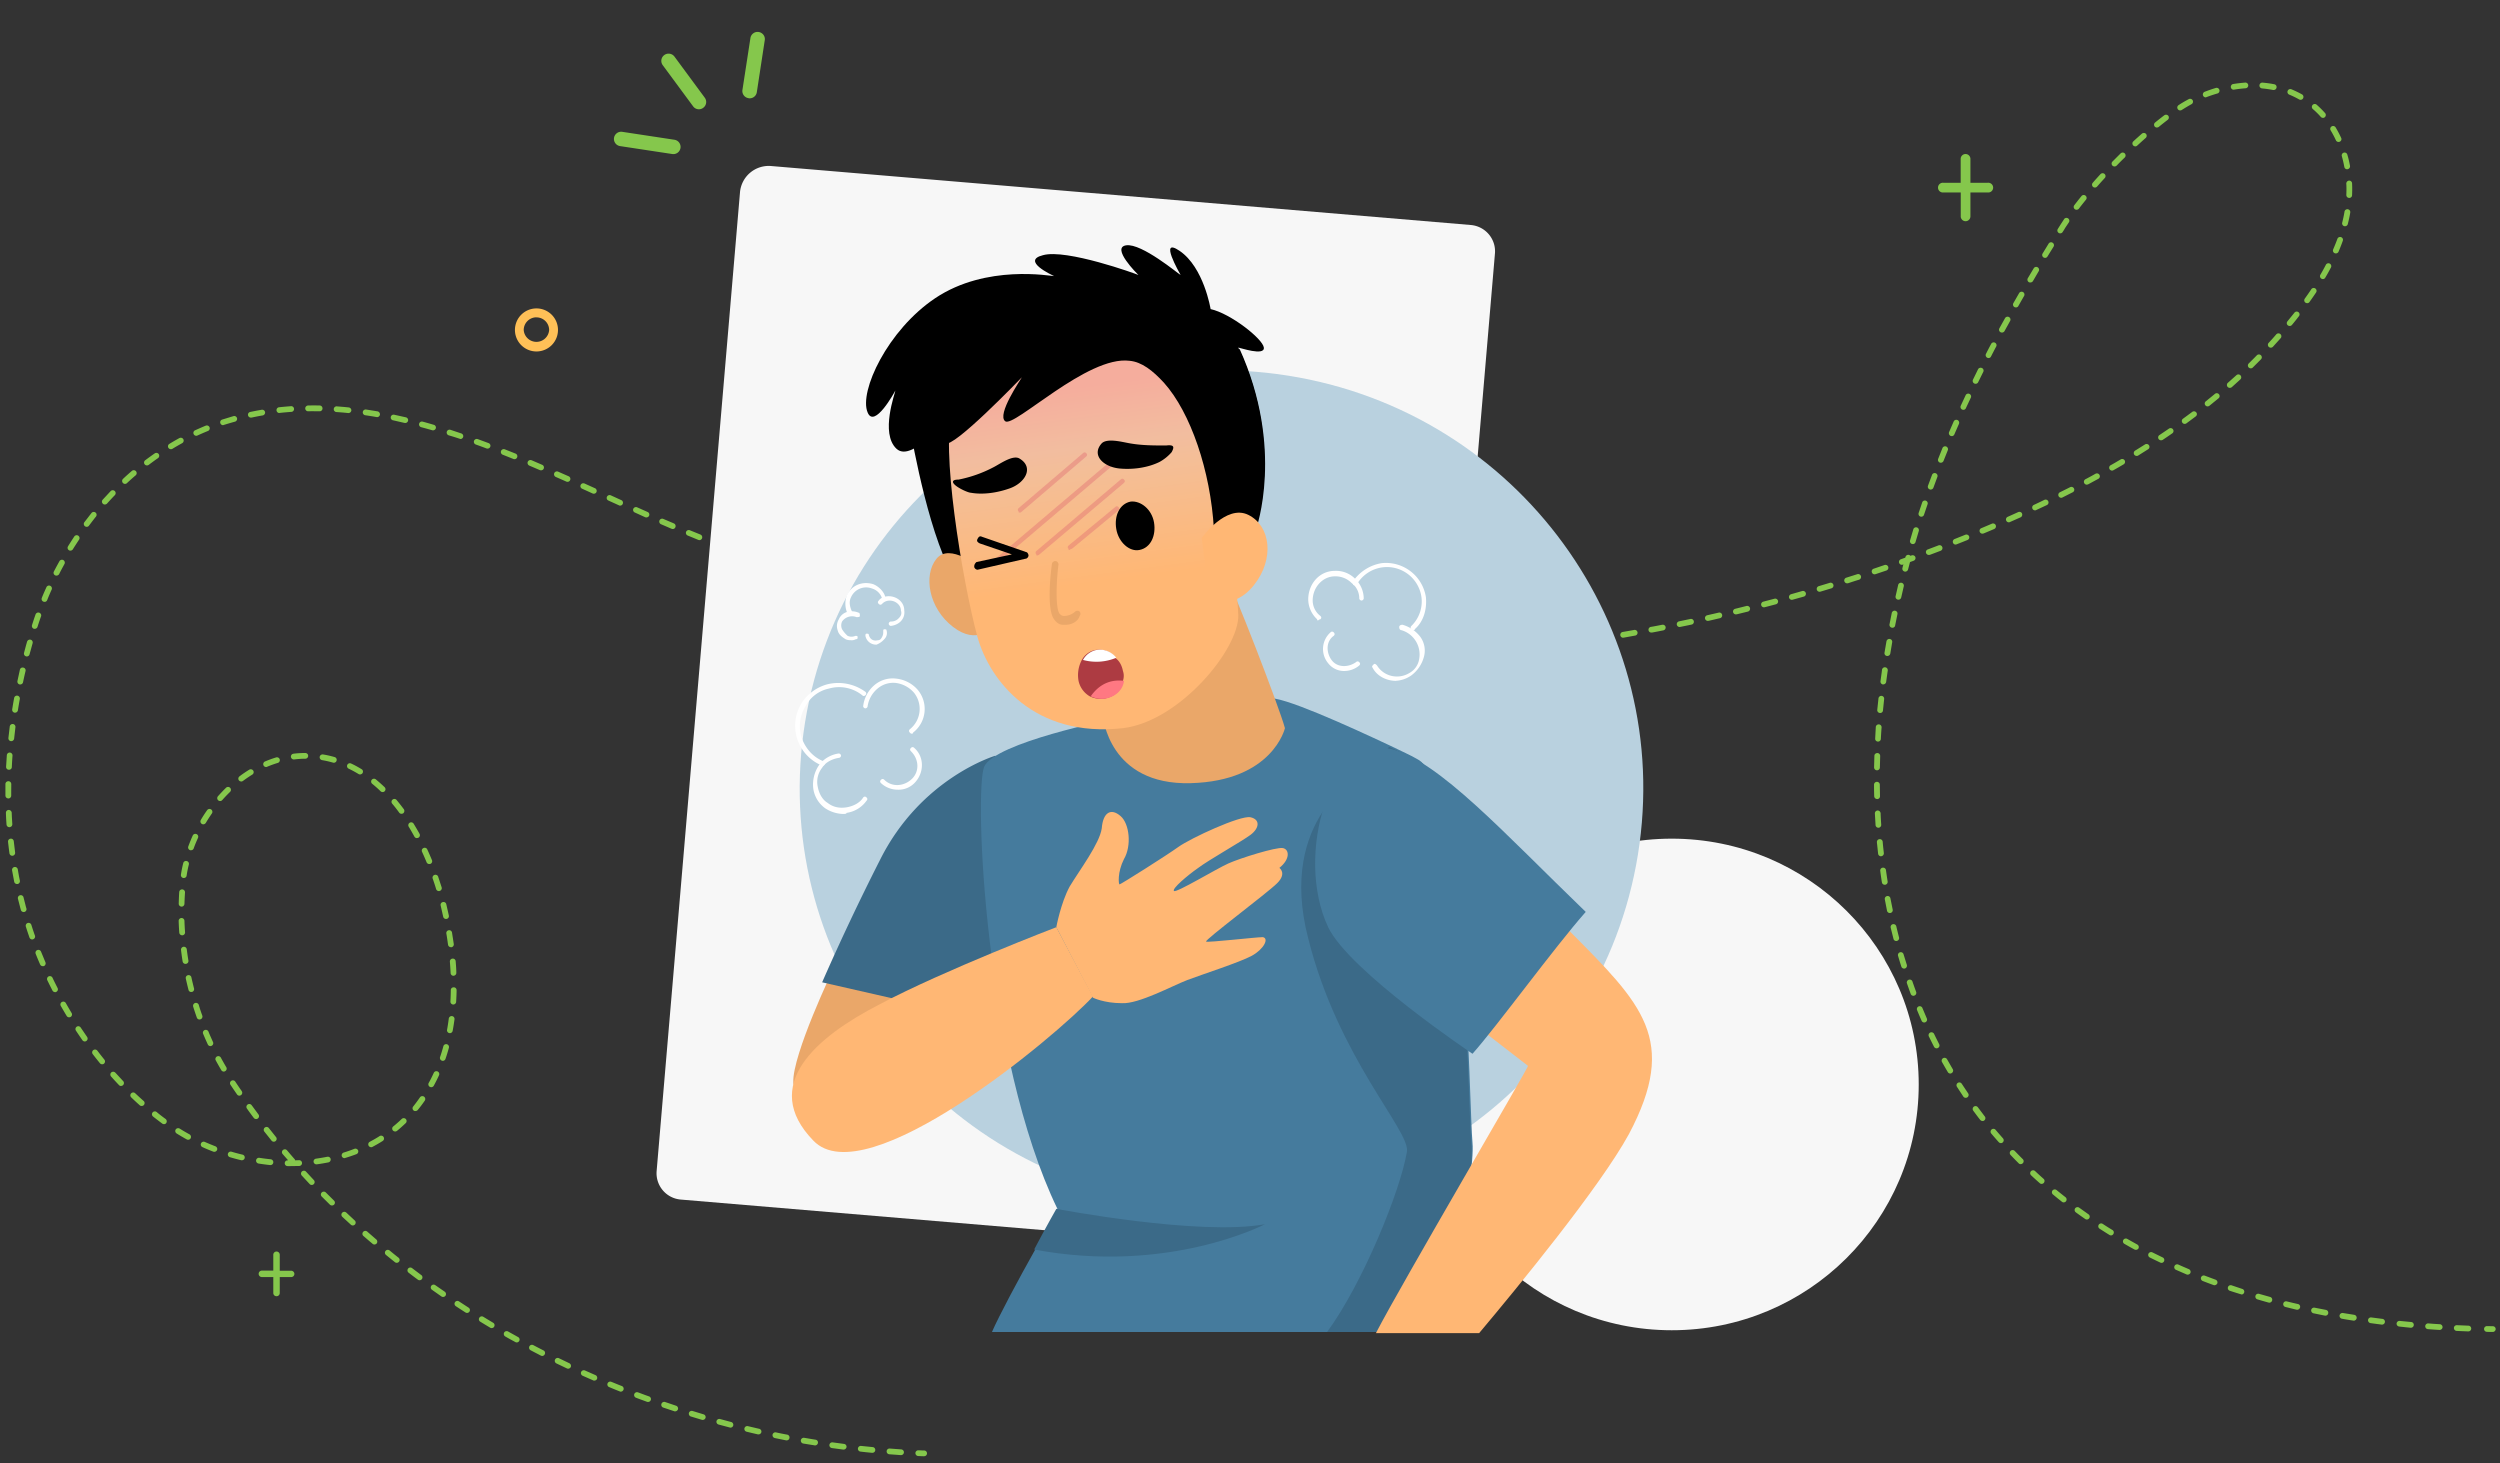 <svg width="41" height="24" fill="none" xmlns="http://www.w3.org/2000/svg"><rect width="100%" height="100%" fill="#333333" stroke="none"/><g clip-path="url(#clip0_319_10807)"><path d="M15.155 23.883h-.002l-.095-.004a.048.048 0 01-.045-.05.047.047 0 01.049-.044c.031 0 .063.003.095.003a.047.047 0 01-.002.094zm-.378-.019h-.003l-.19-.014a.047.047 0 01-.043-.05.047.047 0 01.05-.044l.188.014a.047.047 0 01.045.05.048.048 0 01-.047.044zm-.472-.038H14.3a6.052 6.052 0 01-.189-.02.047.047 0 01-.041-.052.048.048 0 01.052-.041l.188.019a.047.047 0 01-.005.094zm-.47-.053h-.006l-.187-.025a.047.047 0 11.014-.093l.186.025a.047.047 0 01.041.053.049.049 0 01-.048.04zm-.467-.067c-.003 0-.005 0-.008-.002l-.186-.03a.048.048 0 01-.04-.055.049.049 0 01.056-.039c.061.01.124.022.186.031a.046.046 0 01.038.054.048.048 0 01-.046.04zm-.466-.084h-.01l-.185-.038a.048.048 0 01-.037-.056.048.048 0 01.056-.037c.061.014.124.026.184.037.026.005.043.03.037.056a.045.045 0 01-.045.038zm-.462-.098h-.01a12.339 12.339 0 01-.186-.044.047.047 0 01-.035-.056.047.047 0 01.057-.035l.184.043a.047.047 0 01.036.057.048.048 0 01-.046.035zm-.46-.11l-.012-.003-.184-.049a.047.047 0 01-.033-.057.048.048 0 01.058-.033l.182.049c.025.006.04.032.034.057a.046.046 0 01-.045.035zm-.456-.127l-.013-.002-.182-.055a.048.048 0 01-.03-.06.048.048 0 01.059-.03l.18.055c.025.007.04.033.033.058a.05.05 0 01-.046.034zm-.451-.14a.05.05 0 01-.016-.003l-.18-.06a.047.047 0 01-.029-.061.048.048 0 01.06-.03l.18.061a.048.048 0 01.03.06.049.049 0 01-.045.032zm-.447-.155a.048.048 0 01-.017-.003c-.058-.022-.119-.043-.178-.066a.047.047 0 11.033-.088c.06.022.119.045.178.065a.047.047 0 01-.016.092zm-.442-.168a.045.045 0 01-.018-.004 6.512 6.512 0 01-.176-.072.046.046 0 01-.026-.06.047.047 0 01.062-.026c.058.023.116.048.175.07a.048.048 0 01-.017.091zm-.437-.182c-.006 0-.012 0-.019-.004l-.173-.076a.047.047 0 01-.024-.062.048.048 0 01.063-.024l.172.076c.024.01.035.04.025.063a.049.049 0 01-.044.027zm-.43-.195a.052.052 0 01-.02-.005l-.172-.082a.047.047 0 01-.022-.063.047.047 0 01.064-.022l.17.082c.024.012.034.04.023.064a.052.052 0 01-.044.026zm-.425-.21a.044.044 0 01-.022-.005c-.056-.03-.113-.058-.168-.088a.048.048 0 01-.02-.064.048.048 0 01.064-.02 9 9 0 00.168.087c.023.012.032.04.02.063a.048.048 0 01-.042.028zm-.418-.221a.049.049 0 01-.022-.006c-.055-.03-.111-.06-.166-.092a.048.048 0 01-.018-.064.048.048 0 01.064-.018l.165.092a.046.046 0 01.018.064.047.047 0 01-.04.024zm32.007-.181h-.002a12.933 12.933 0 01-.19-.008.048.048 0 01-.045-.049.047.047 0 01.05-.045l.188.008a.047.047 0 01.046.049.047.047 0 01-.047.045zm-.472-.024h-.002a10.71 10.71 0 01-.189-.013.047.047 0 01-.044-.05.047.047 0 01.051-.044c.063.005.126.01.188.013a.048.048 0 01.045.05.049.049 0 01-.049.044zm-31.945-.03a.046.046 0 01-.025-.007 8.916 8.916 0 01-.162-.098.046.046 0 01-.016-.065.047.047 0 01.066-.015l.16.097c.024.013.03.042.017.065a.044.044 0 01-.04.022zm31.474-.006h-.004a13.664 13.664 0 01-.189-.02.048.048 0 01-.041-.051.048.048 0 01.052-.041l.187.018a.046.046 0 01.043.051.047.047 0 01-.047.043zm-.468-.051h-.006a11.23 11.23 0 01-.188-.025.048.048 0 01-.04-.053.048.048 0 01.053-.04l.186.024a.047.047 0 01-.006.093zm-.468-.065l-.008-.001a5.846 5.846 0 01-.187-.031.048.048 0 01-.038-.055.049.049 0 01.054-.039l.186.03a.048.048 0 01.04.054.049.049 0 01-.047.042zm-.465-.082l-.01-.001-.186-.038a.048.048 0 01-.037-.056.048.048 0 01.056-.036l.185.036c.026.005.043.03.038.056a.046.046 0 01-.047.039zM7.66 21.532a.05.05 0 01-.025-.007 9.535 9.535 0 01-.16-.104.047.047 0 01-.013-.065.047.047 0 01.066-.013l.158.103a.047.047 0 01-.026.086zm30.014-.052l-.01-.001c-.062-.014-.123-.03-.184-.045a.047.047 0 01-.034-.057.047.047 0 01.058-.034c.06.015.122.03.182.043a.046.046 0 01.035.057.05.05 0 01-.047.037zm-.457-.116l-.013-.002a8.026 8.026 0 01-.181-.052.047.047 0 01-.033-.059.047.047 0 01.059-.032l.181.051c.026.007.04.033.033.058a.048.048 0 01-.046.036zm-29.95-.094a.044.044 0 01-.027-.008l-.155-.109a.047.047 0 01-.012-.066.047.047 0 01.066-.01l.155.107a.048.048 0 01.012.066.048.048 0 01-.04.02zm29.497-.04a6.312 6.312 0 01-.194-.061.047.047 0 11.03-.089l.178.06a.047.047 0 01-.014.09zm-.446-.152a.045.045 0 01-.016-.003 7.443 7.443 0 01-.178-.067.047.047 0 01-.026-.061.047.047 0 01.061-.026l.177.066a.048.048 0 01.028.06.054.054 0 01-.046.031zm-29.437-.082a.047.047 0 01-.029-.01 6.442 6.442 0 01-.151-.114.047.047 0 01-.009-.066.047.047 0 01.067-.008l.15.113a.047.047 0 01.01.066.048.048 0 01-.038.019zm28.997-.091a.04.04 0 01-.018-.004l-.174-.076a.046.046 0 01-.024-.062.047.047 0 01.063-.024c.056.026.114.05.172.075.024.01.035.038.026.062a.05.05 0 01-.045.028zm-.43-.194a.056.056 0 01-.02-.005 8.982 8.982 0 01-.171-.083.047.047 0 01-.021-.064.048.048 0 01.063-.02l.169.083c.024.011.033.04.022.063a.045.045 0 01-.042.026zM6.507 20.71a.048.048 0 01-.03-.01l-.147-.119a.047.047 0 11.06-.073c.048.04.097.08.146.118a.047.047 0 01.008.066.05.05 0 01-.037.018zm28.522-.213a.051.051 0 01-.023-.005 6.362 6.362 0 01-.166-.093.046.046 0 01-.017-.064.047.047 0 01.064-.017l.164.092a.048.048 0 01.02.064.048.048 0 01-.042.023zM6.14 20.41a.047.047 0 01-.03-.012 8.707 8.707 0 01-.144-.123.048.048 0 11.062-.072l.143.124c.02.017.022.047.006.066a.05.05 0 01-.037.017zm28.48-.15a.039.039 0 01-.025-.007c-.054-.033-.108-.068-.161-.102a.047.047 0 01-.015-.065.047.047 0 01.066-.014c.052.034.105.068.159.1.022.014.03.043.015.065a.044.044 0 01-.04.024zm-28.834-.162a.048.048 0 01-.032-.013l-.14-.129a.047.047 0 01-.002-.067.048.048 0 01.068-.002l.138.129c.019.017.02.047.003.066a.052.052 0 01-.035.016zM34.225 20a.05.05 0 01-.027-.008 6.453 6.453 0 01-.155-.11.048.048 0 01-.01-.066.048.048 0 01.066-.01l.153.109a.047.047 0 01-.027.085zm-28.781-.23a.05.05 0 01-.033-.013l-.135-.134a.047.047 0 01.001-.067.048.048 0 01.067.001l.134.133a.046.046 0 010 .067.053.053 0 01-.034.013zm28.402-.05a.049.049 0 01-.03-.011c-.05-.039-.1-.08-.148-.12a.047.047 0 01-.006-.066.048.048 0 01.066-.006c.048.04.098.079.147.118.02.016.023.046.007.066a.046.046 0 01-.036.018zm-28.734-.287a.044.044 0 01-.034-.015l-.129-.139a.047.047 0 11.07-.064l.128.138a.047.047 0 01-.002.067.045.045 0 01-.033.013zm28.37-.017a.044.044 0 01-.03-.012 6.048 6.048 0 01-.142-.129.047.047 0 01-.002-.067.048.048 0 01.068-.002c.045.043.092.085.139.127.02.017.02.047.003.067a.05.05 0 01-.036.016zm-28.715-.292h-.05a.046.046 0 01-.047-.049c0-.025.022-.046.047-.046h.008l-.09-.103a.046.046 0 01.006-.066.047.047 0 01.066.005c.04.047.081.096.123.143.006.006.01.014.01.021.021 0 .042 0 .063-.002a.047.047 0 01.05.046.047.047 0 01-.046.049l-.14.002zm-.333-.017H4.43a3.26 3.26 0 01-.19-.025.048.048 0 01-.04-.054.048.048 0 01.054-.04c.062.01.124.018.185.024a.048.048 0 01.043.052.046.046 0 01-.047.043zm.755-.012a.046.046 0 01-.046-.04.046.046 0 01.04-.053c.062-.009.124-.019.184-.031a.047.047 0 01.056.037.048.048 0 01-.037.055 3.155 3.155 0 01-.19.032H5.19zm27.95-.003a.044.044 0 01-.034-.015 6.14 6.14 0 01-.132-.136.047.047 0 01.069-.065c.044.045.087.09.132.134a.048.048 0 010 .067.055.055 0 01-.035.015zm-29.172-.064h-.011a4.545 4.545 0 01-.186-.05.048.048 0 01-.032-.058.048.048 0 01.059-.032c.06.018.12.034.18.048a.047.047 0 01.036.056.046.046 0 01-.046.036zm1.683-.034a.049.049 0 01-.045-.033.049.049 0 01.031-.059 2.1 2.1 0 00.175-.061.048.048 0 01.062.026.048.048 0 01-.027.061 2.79 2.79 0 01-.196.066zm-2.135-.104a.054.054 0 01-.017-.003 2.899 2.899 0 01-.177-.074.046.046 0 01-.024-.062c.01-.023.04-.034.063-.023.057.025.115.049.172.071.025.01.037.037.028.061a.05.05 0 01-.045.03zm2.572-.076a.047.047 0 01-.042-.025.047.047 0 01.02-.064c.055-.03.11-.06.16-.093a.047.047 0 11.051.08 2.47 2.47 0 01-.166.096.035.035 0 01-.023.006zm26.728-.067a.049.049 0 01-.036-.016 6.288 6.288 0 01-.125-.144.047.047 0 01.072-.06c.04.048.082.095.123.142a.047.047 0 01-.005.067c-.007.008-.018.011-.03.011zM4.49 18.724a.046.046 0 01-.037-.018l-.118-.148a.047.047 0 01.008-.066.047.047 0 01.066.008l.118.148c.016.02.013.05-.008.066a.043.043 0 01-.03.01zm-1.405-.032a.05.05 0 01-.023-.006 3.644 3.644 0 01-.165-.097.048.048 0 01-.016-.065.049.049 0 01.066-.015c.052.033.106.064.16.094a.048.048 0 01.02.064.046.046 0 01-.042.025zm3.395-.136a.049.049 0 01-.037-.017.046.046 0 01.007-.066 2.27 2.27 0 00.138-.122.047.047 0 11.066.068 2.619 2.619 0 01-.144.128.06.06 0 01-.03.01zm-3.792-.12a.047.047 0 01-.028-.01 5.758 5.758 0 01-.15-.115.047.047 0 11.059-.074c.047.04.097.078.147.114a.05.05 0 01.01.067.042.042 0 01-.038.018zm29.825-.052a.05.05 0 01-.037-.017c-.04-.05-.077-.101-.115-.152a.048.048 0 01.01-.066.048.048 0 01.066.01l.113.15c.017.02.013.05-.008.066a.043.043 0 01-.029.01zM4.2 18.352a.048.048 0 01-.038-.018 5.827 5.827 0 01-.112-.153.048.048 0 01.01-.066.048.048 0 01.067.01l.112.152c.015.02.011.05-.01.066a.062.062 0 01-.029.01zm2.613-.13a.046.046 0 01-.036-.076c.038-.048.075-.098.11-.149a.048.048 0 01.067-.012.048.048 0 01.012.066 2.031 2.031 0 01-.115.153.052.052 0 01-.038.017zm-4.49-.084a.044.044 0 01-.032-.012 4.457 4.457 0 01-.139-.129.046.046 0 010-.067.047.047 0 01.066 0c.046.043.091.085.138.126.02.017.02.047.003.067a.052.052 0 01-.036.015zm29.914-.134a.046.046 0 01-.039-.021l-.104-.159a.047.047 0 01.014-.065.047.047 0 01.065.015l.104.156a.047.047 0 01-.04.074zm-28.312-.035a.046.046 0 01-.038-.021 9.374 9.374 0 01-.107-.157.047.047 0 01.014-.066.047.047 0 01.065.014c.034.052.07.104.105.155a.047.047 0 01-.012.066.05.05 0 01-.027.009zm3.148-.139a.047.047 0 01-.042-.07c.03-.053.057-.109.083-.165a.047.047 0 01.086.039 2.623 2.623 0 01-.085.17.047.047 0 01-.042.026zm-5.089-.02a.044.044 0 01-.034-.016 5.942 5.942 0 01-.129-.14.048.048 0 01.004-.066.049.049 0 01.067.004l.127.137a.047.047 0 01-.001.067.045.045 0 01-.034.013zm30-.204a.047.047 0 01-.04-.024c-.032-.053-.064-.11-.095-.164a.047.047 0 01.018-.064.048.048 0 01.065.018l.093.162a.046.046 0 01-.017.064.037.037 0 01-.023.008zM3.67 17.574a.047.047 0 01-.041-.024 4.676 4.676 0 01-.094-.166.048.048 0 01.084-.044c.03.055.061.11.092.162a.046.046 0 01-.017.064.04.04 0 01-.024.008zm-1.994-.12a.045.045 0 01-.037-.017 5.852 5.852 0 01-.118-.149.047.047 0 01.009-.066.048.048 0 01.066.008c.038.05.077.1.116.148.016.02.013.05-.007.066a.04.04 0 01-.03.01zm5.586-.056a.043.043 0 01-.015-.003.047.047 0 01-.03-.059 2.75 2.75 0 00.054-.177.047.047 0 01.091.024 2.757 2.757 0 01-.056.183.047.047 0 01-.044.032zm24.498-.205a.049.049 0 01-.042-.026 9.924 9.924 0 01-.085-.17.048.048 0 01.022-.063.049.049 0 01.064.022c.027.057.055.112.083.168a.046.046 0 01-.02.063.04.04 0 01-.021.006zm-28.31-.037a.047.047 0 01-.042-.027 5.65 5.65 0 01-.077-.175.046.046 0 01.026-.061.047.047 0 01.062.026c.023.057.049.114.074.17a.046.046 0 01-.023.062.034.034 0 01-.02.005zm-2.06-.076a.047.047 0 01-.038-.02 9.42 9.42 0 01-.107-.158.047.047 0 01.013-.064.047.047 0 01.065.013l.105.154a.047.047 0 01-.011.066.045.045 0 01-.027.009zm5.988-.137H7.37a.047.047 0 01-.038-.056c.011-.06.02-.121.028-.183a.048.048 0 01.053-.04.047.047 0 01.041.052 3.92 3.92 0 01-.03.188.047.047 0 01-.046.04zm24.18-.174a.047.047 0 01-.044-.029 6.556 6.556 0 01-.074-.174.047.047 0 01.026-.061.048.048 0 01.061.025l.073.173a.047.047 0 01-.042.066zM3.273 16.72a.047.047 0 01-.045-.031 5.75 5.75 0 01-.06-.18.049.049 0 01.032-.06.049.049 0 01.06.031c.017.06.037.119.058.177a.048.048 0 01-.03.06l-.015.003zm-2.14-.036a.048.048 0 01-.04-.023 9.067 9.067 0 01-.096-.164.046.046 0 01.018-.064.047.047 0 01.065.018c.03.054.062.108.094.162a.047.047 0 01-.016.065.077.077 0 01-.024.006zm6.301-.21h-.003a.047.047 0 01-.044-.05 3.73 3.73 0 00.006-.186c0-.027.022-.047.049-.046.026 0 .047.021.046.048 0 .064-.004.128-.007.19a.047.047 0 01-.047.044zm23.946-.143a.047.047 0 01-.044-.03 8.93 8.93 0 01-.064-.18.048.048 0 01.09-.03c.02.058.041.118.063.176a.047.047 0 01-.028.06.043.043 0 01-.017.004zm-30.476-.06a.049.049 0 01-.043-.025 7.096 7.096 0 01-.085-.17.048.048 0 01.021-.063.048.048 0 01.064.022c.026.056.055.112.083.168a.046.046 0 01-.02.063.035.035 0 01-.02.006zm2.232-.002a.046.046 0 01-.045-.036 6.431 6.431 0 01-.044-.185.046.046 0 01.036-.055.046.046 0 01.056.036c.013.06.028.121.043.181a.047.047 0 01-.034.058h-.012zm4.301-.266a.047.047 0 01-.047-.045 6.494 6.494 0 00-.012-.187.047.047 0 01.044-.05.047.047 0 01.051.043c.005.063.01.127.011.19a.047.047 0 01-.045.048l-.002.001zm23.79-.118a.048.048 0 01-.045-.033c-.02-.06-.037-.12-.055-.18a.047.047 0 01.09-.026l.055.178a.049.049 0 01-.032.06l-.013.001zm-30.525-.04a.047.047 0 01-.044-.028 4.517 4.517 0 01-.073-.175.047.047 0 01.027-.061.047.047 0 01.061.026l.072.174c.01.023 0 .051-.024.062a.07.07 0 01-.02.003zm2.34-.037a.048.048 0 01-.047-.04 4.126 4.126 0 01-.026-.188.048.048 0 01.041-.053.048.048 0 01.053.042c.008.06.016.123.027.184a.047.047 0 01-.039.054h-.01zm4.353-.274a.048.048 0 01-.047-.04c-.009-.061-.017-.123-.028-.185a.046.046 0 01.04-.053.046.046 0 01.053.038l.029.188a.047.047 0 01-.041.053h-.006zm23.703-.101a.047.047 0 01-.045-.036l-.046-.184a.047.047 0 01.035-.056.047.047 0 01.057.034 7.8 7.8 0 00.045.182.047.047 0 01-.034.058.033.033 0 01-.012.002zm-30.57-.026a.047.047 0 01-.044-.03 5.77 5.77 0 01-.06-.18.048.048 0 01.03-.06.048.048 0 01.06.03c.018.058.038.119.059.177a.047.047 0 01-.03.06.04.04 0 01-.015.003zm2.46-.068a.048.048 0 01-.048-.044 4.264 4.264 0 01-.01-.19.047.047 0 01.095-.004c.002.062.005.125.01.188a.047.047 0 01-.044.05h-.003zm4.327-.268a.047.047 0 01-.047-.038l-.041-.182a.046.046 0 01.035-.057.046.046 0 01.057.035l.042.185a.046.046 0 01-.036.056h-.01zm23.678-.097a.048.048 0 01-.046-.038l-.036-.186a.047.047 0 01.038-.055.047.047 0 01.054.038l.037.184a.047.047 0 01-.037.056h-.01zM.387 14.957a.047.047 0 01-.045-.034 1.849 1.849 0 01-.018-.068l-.03-.116a.047.047 0 01.036-.057.046.046 0 01.056.035l.029.114a.733.733 0 00.018.067.046.046 0 01-.033.058l-.013.002zm2.591-.088a.048.048 0 01-.047-.048c.002-.063.004-.127.008-.19a.047.047 0 01.095.005 6.015 6.015 0 00-.009.187.048.048 0 01-.047.046zm4.22-.255a.048.048 0 01-.046-.034 3.952 3.952 0 00-.058-.178.048.048 0 01.09-.03l.059.18a.047.047 0 01-.031.059.027.027 0 01-.015.003zm23.712-.104a.047.047 0 01-.047-.04 4.997 4.997 0 01-.027-.188.046.046 0 01.04-.052.047.047 0 01.054.04c.008.063.018.125.027.186a.047.047 0 01-.04.054h-.007zM.28 14.498a.047.047 0 01-.047-.037l-.035-.187a.048.048 0 01.039-.055.048.048 0 01.055.039c.01.061.021.124.034.184a.048.048 0 01-.037.056h-.01zm2.735-.099h-.008a.048.048 0 01-.04-.054c.01-.063.022-.127.038-.189a.046.046 0 01.056-.035.046.046 0 01.036.057 1.91 1.91 0 00-.036.18.045.045 0 01-.046.041zm4.025-.229a.047.047 0 01-.044-.029 4.656 4.656 0 00-.074-.17.046.046 0 01.023-.063.046.046 0 01.063.024c.026.056.052.116.076.174a.047.047 0 01-.026.062.064.064 0 01-.018.002zm23.808-.127a.048.048 0 01-.047-.042l-.02-.189a.047.047 0 01.043-.05.047.047 0 01.052.042c.005.062.012.124.019.186a.048.048 0 01-.042.052l-.005.001zM.203 14.035a.048.048 0 01-.048-.041 6.005 6.005 0 01-.023-.188.047.047 0 01.094-.01l.022.185a.047.047 0 01-.04.053H.202zm2.93-.09a.047.047 0 01-.045-.063c.022-.06.046-.12.073-.18a.048.048 0 01.062-.023c.024.01.035.039.024.062-.025.057-.05.114-.07.172a.046.046 0 01-.044.031zm3.704-.2a.046.046 0 01-.041-.025 5.08 5.08 0 00-.093-.162.047.047 0 11.081-.049c.032.053.065.109.096.165a.047.047 0 01-.019.065.058.058 0 01-.024.005zm23.97-.17a.047.047 0 01-.048-.045l-.011-.188a.047.047 0 01.044-.05.05.05 0 01.05.045c.002.062.006.125.01.188a.047.047 0 01-.045.05c.001 0 0 0 0 0zM.154 13.566a.047.047 0 01-.047-.044 4.028 4.028 0 01-.01-.19.046.046 0 01.045-.049.05.05 0 01.05.045c.002.063.006.126.01.187a.047.047 0 01-.044.05l-.004.001zm3.18-.047a.043.043 0 01-.024-.007.047.047 0 01-.017-.064c.032-.055.067-.11.104-.161a.048.048 0 01.066-.012.048.048 0 01.012.066c-.035.05-.069.103-.1.155a.051.051 0 01-.042.023zm3.25-.173a.045.045 0 01-.038-.02 2.582 2.582 0 00-.114-.146.046.046 0 01.006-.066.046.046 0 01.067.007c.04.048.08.099.118.15a.05.05 0 01-.01.067.053.053 0 01-.029.008zm-2.974-.209a.05.05 0 01-.031-.011.048.048 0 01-.005-.067c.043-.048.087-.095.133-.14a.047.047 0 11.066.068 2.474 2.474 0 00-.128.134.043.043 0 01-.035.016zm27.175-.033a.048.048 0 01-.048-.046 6.243 6.243 0 01-.003-.189c0-.026.021-.047.048-.047.025 0 .047.02.047.047l.003.188a.046.046 0 01-.046.048h-.001zm-30.649-.01a.047.047 0 01-.047-.046v-.19c0-.026.023-.047.05-.046.026 0 .046.022.046.048l-.001.128v.06a.047.047 0 01-.048.047zm6.14-.104a.05.05 0 01-.034-.013 1.878 1.878 0 00-.138-.123.047.047 0 01-.007-.066.048.048 0 01.067-.006c.048.04.097.083.144.128a.047.047 0 010 .067.047.047 0 01-.032.013zm-2.32-.174a.048.048 0 01-.038-.018.047.047 0 01.01-.066c.051-.039.105-.076.16-.109a.048.048 0 01.065.015.047.047 0 01-.015.065 2.297 2.297 0 00-.153.104.05.05 0 01-.03.01zm1.948-.115a.046.046 0 01-.024-.007 1.914 1.914 0 00-.162-.088.047.047 0 01-.022-.063.047.047 0 01.063-.021c.058.027.115.058.17.092.024.013.03.042.017.065a.054.054 0 01-.042.022zm24.879-.068c-.001 0-.001 0 0 0a.048.048 0 01-.048-.048l.005-.19c0-.026.023-.046.05-.045.026 0 .046.023.045.049l-.005.188a.047.047 0 01-.047.046zM.148 12.624H.145a.046.046 0 01-.045-.049l.012-.19a.047.047 0 01.05-.043.047.047 0 01.043.051 6.353 6.353 0 00-.011.187c0 .024-.02.044-.046.044zm4.217-.045a.047.047 0 01-.044-.028.048.048 0 01.025-.063c.06-.025.121-.048.182-.066a.047.047 0 01.059.03.047.047 0 01-.032.06 1.725 1.725 0 00-.172.062.032.032 0 01-.018.005zm1.11-.07c-.006 0-.01 0-.014-.002a1.642 1.642 0 00-.18-.041.048.048 0 01-.038-.055.049.049 0 01.055-.038c.063.01.127.025.19.043.025.007.04.033.032.058a.046.046 0 01-.046.035zm-.656-.054a.049.049 0 01-.048-.041.048.048 0 01.041-.053c.064-.008.13-.012.194-.012.027 0 .048.02.048.047a.047.047 0 01-.048.047c-.06 0-.122.005-.183.012H4.82zm25.98-.293h-.002a.046.046 0 01-.044-.05l.01-.188a.047.047 0 01.051-.044.047.047 0 01.044.05 6.21 6.21 0 00-.012.188.046.046 0 01-.046.044zM.186 12.155H.18a.047.047 0 01-.042-.052l.022-.189a.047.047 0 01.053-.04.047.047 0 01.04.053l-.021.185a.048.048 0 01-.047.043zm30.649-.462h-.005a.047.047 0 01-.043-.051l.02-.189a.048.048 0 01.052-.041.047.047 0 01.041.052l-.019.186a.045.045 0 01-.046.043zM.247 11.688H.24a.048.048 0 01-.04-.055c.01-.062.02-.124.032-.186a.047.047 0 01.093.017 6.26 6.26 0 00-.031.184.048.048 0 01-.047.04zm.085-.463h-.01a.048.048 0 01-.036-.056l.04-.185a.046.046 0 01.058-.035.046.046 0 01.035.056c-.015.06-.028.123-.041.183a.046.046 0 01-.046.037zm30.554 0h-.006a.048.048 0 01-.04-.054l.02-.146.005-.041a.047.047 0 01.054-.04.047.047 0 01.04.054l-.006.041-.02.145a.048.048 0 01-.047.04zm-8.978-.365a.047.047 0 01-.048-.047c0-.026.021-.047.048-.047h.19a.047.047 0 11-.001.093l-.19.001zm-.285 0c-.063-.002-.126-.002-.19-.002a.046.046 0 01-.046-.049c0-.026.021-.046.048-.046l.189.002c.026 0 .047.022.047.047a.046.046 0 01-.047.047zm.758-.004a.048.048 0 01-.047-.047.047.047 0 01.046-.048l.189-.003c.026 0 .047.02.048.046a.046.046 0 01-.046.048l-.19.004zm-1.23-.005h-.001l-.19-.006a.047.047 0 01-.045-.049.047.047 0 01.05-.045l.188.006c.026 0 .046.022.046.048a.049.049 0 01-.048.046zm1.703-.008a.047.047 0 01-.002-.094l.189-.008c.026 0 .048.02.049.046a.047.047 0 01-.046.049l-.189.007h-.001zm-2.176-.007h-.002l-.19-.009a.046.046 0 01-.044-.049.046.046 0 01.05-.044l.188.008a.047.047 0 01.046.05.048.048 0 01-.048.044zm2.649-.013a.048.048 0 01-.048-.045.05.05 0 01.045-.05c.062-.002.126-.006.188-.01a.047.047 0 01.05.044.047.047 0 01-.044.05 5.887 5.887 0 01-.19.01h-.001zm-3.122-.012h-.002a78.31 78.31 0 00-.19-.011.048.048 0 01-.044-.05c0-.025.024-.045.05-.044l.188.011a.047.047 0 01.045.05.046.046 0 01-.047.044zm3.594-.017a.048.048 0 01-.047-.044.047.047 0 01.044-.05l.188-.013a.048.048 0 01.051.043.048.048 0 01-.043.051c-.064.005-.126.01-.19.013H23.8zm-4.066-.014h-.004l-.19-.015a.047.047 0 01-.043-.05.047.047 0 01.051-.044l.189.015a.047.047 0 01.043.05.046.046 0 01-.046.044zM.44 10.766c-.004 0-.007 0-.012-.002a.047.047 0 01-.034-.057c.016-.06.032-.122.05-.183a.048.048 0 01.058-.033c.025.006.04.033.033.058l-.05.181a.047.047 0 01-.045.036zm30.513-.008h-.007a.046.046 0 01-.04-.054l.032-.187a.049.049 0 01.055-.038.047.047 0 01.039.054l-.031.185a.049.049 0 01-.048.04zm-6.683 0a.047.047 0 01-.047-.043.047.047 0 01.043-.05l.189-.018a.046.046 0 01.051.043.047.047 0 01-.043.05l-.188.018h-.005zm-5.01-.017h-.004l-.188-.018a.048.048 0 01-.043-.052.048.048 0 01.052-.043c.063.007.125.013.189.018a.047.047 0 01.042.051.049.049 0 01-.047.044zm5.482-.027a.048.048 0 01-.047-.042.047.047 0 01.042-.052l.188-.02a.047.047 0 01.052.042.047.047 0 01-.042.051l-.189.02a.009.009 0 01-.004.001zm-5.952-.021h-.006a13.423 13.423 0 01-.188-.022.047.047 0 01-.042-.052.048.048 0 01.052-.041l.188.02a.047.047 0 01.042.052.045.045 0 01-.046.043zm6.422-.03a.048.048 0 01-.048-.042.048.048 0 01.042-.053l.188-.023a.048.048 0 01.053.04.048.048 0 01-.041.054c-.063.007-.125.016-.189.022l-.005.001zm-6.893-.026h-.005a11.659 11.659 0 01-.188-.025.047.047 0 01-.04-.052.048.048 0 01.052-.041l.188.024a.047.047 0 01.04.053.047.047 0 01-.047.04zm7.363-.035a.046.046 0 01-.047-.04.047.047 0 01.04-.053c.063-.009.126-.017.188-.027a.048.048 0 01.055.04.048.048 0 01-.04.054l-.188.026h-.008zm-7.832-.028l-.006-.001a13.93 13.93 0 01-.188-.028.048.048 0 01-.04-.053.048.048 0 01.054-.04l.187.027a.047.047 0 01.04.054.046.046 0 01-.047.04zm8.3-.04a.047.047 0 01-.007-.093l.187-.03a.047.047 0 01.054.04.047.047 0 01-.04.053l-.187.03h-.007zm-8.767-.031l-.007-.001-.187-.031a.047.047 0 11.016-.093l.187.03a.046.046 0 01.039.054.05.05 0 01-.048.041zm9.233-.044a.048.048 0 01-.008-.094l.188-.033a.047.047 0 11.017.092l-.187.034h-.01zm-9.7-.035l-.008-.001-.187-.034a.047.047 0 11.017-.092c.062.01.124.022.186.034a.046.046 0 01.038.054.045.045 0 01-.046.039zm10.167-.05a.046.046 0 01-.047-.038.047.047 0 01.038-.055c.062-.01.124-.023.186-.035a.048.048 0 01.056.036.048.048 0 01-.037.056c-.062.012-.124.025-.187.036h-.01zm-10.632-.038h-.01l-.185-.038a.047.047 0 01-.037-.055.047.047 0 01.056-.037l.186.037a.047.047 0 01-.01.093zm-15.88-.023l-.015-.001a.048.048 0 01-.031-.06c.019-.06.038-.12.06-.18a.048.048 0 01.09.031 3.86 3.86 0 00-.06.178.049.049 0 01-.045.032zm30.465-.018l-.01-.001a.047.047 0 01-.038-.056l.037-.186a.048.048 0 01.056-.036c.026.005.042.03.037.055l-.037.184a.044.044 0 01-.045.04zm-3.49-.012a.047.047 0 01-.046-.037.047.047 0 01.037-.056l.185-.039a.046.046 0 01.056.036.046.046 0 01-.036.056 12.767 12.767 0 01-.195.04zm-11.558-.041l-.01-.001-.186-.04a.047.047 0 11.02-.093l.185.04c.026.006.042.03.037.056a.046.046 0 01-.046.038zm12.021-.059a.048.048 0 01-.046-.036.047.047 0 01.036-.057l.183-.042a.047.047 0 11.022.091l-.184.043-.011.001zm-12.483-.044h-.01l-.185-.044a.047.047 0 11.022-.091l.183.043a.046.046 0 01.035.056.046.046 0 01-.045.036zm12.943-.063a.047.047 0 01-.046-.036.046.046 0 01.035-.056l.184-.046a.048.048 0 01.058.034.048.048 0 01-.035.058l-.183.045h-.013zm-13.403-.048c-.004 0-.007 0-.011-.002l-.184-.046a.047.047 0 11.024-.091l.183.045c.025.007.04.033.034.058a.046.046 0 01-.046.036zM28.93 9.96a.047.047 0 01-.046-.035.047.047 0 01.035-.058l.182-.048a.047.047 0 01.058.033.047.047 0 01-.033.058l-.183.048-.013.002zm-14.321-.052c-.004 0-.009 0-.012-.002l-.183-.05a.048.048 0 11.026-.091l.181.05c.026.006.04.033.033.057a.046.046 0 01-.045.036zM.73 9.87c-.005 0-.012 0-.018-.003a.047.047 0 01-.026-.062c.023-.058.049-.117.075-.174a.047.047 0 01.062-.024c.024.01.035.039.024.063a3.88 3.88 0 00-.073.171.046.046 0 01-.044.03zm28.657-.033a.047.047 0 01-.046-.034.048.048 0 01.033-.058l.182-.052a.048.048 0 01.059.032.047.047 0 01-.032.059l-.183.051-.013.002zm1.747-.002l-.01-.001a.047.047 0 01-.036-.057l.042-.184a.047.047 0 01.092.022l-.042.183a.047.047 0 01-.046.037zm-16.98-.052l-.014-.002a10.27 10.27 0 01-.182-.053.048.048 0 01-.032-.058.048.048 0 01.059-.032l.18.052c.026.008.04.033.033.059a.045.045 0 01-.045.034zm15.687-.078a.047.047 0 01-.045-.034.047.047 0 01.032-.058l.181-.055a.047.047 0 01.058.031.047.047 0 01-.03.059l-.182.055c-.005.002-.01.002-.014.002zM13.7 9.648l-.014-.002-.18-.056a.048.048 0 01-.032-.059.048.048 0 01.06-.031l.18.056a.047.047 0 01.031.058.044.044 0 01-.044.034zm16.594-.081a.049.049 0 01-.046-.033.048.048 0 01.031-.06l.18-.057a.047.047 0 11.03.09c-.06.018-.121.038-.18.058l-.015.002zM13.25 9.506l-.016-.002-.18-.06a.048.048 0 01-.03-.06.048.048 0 01.06-.03l.179.06a.047.047 0 01.03.06.044.044 0 01-.043.032zM.926 9.44a.046.046 0 01-.042-.068c.029-.056.06-.113.09-.167a.048.048 0 01.064-.02.048.048 0 01.019.065c-.03.055-.06.11-.087.165a.051.051 0 01-.044.025zm29.817-.021a.046.046 0 01-.044-.032.046.046 0 01.029-.06l.179-.061a.048.048 0 01.06.03.048.048 0 01-.029.06l-.179.06-.016.003zm.503-.044c-.004 0-.008 0-.012-.002a.047.047 0 01-.034-.057c.004-.02.01-.04.016-.06l-.01.004a.047.047 0 01-.06-.028.047.047 0 01.028-.06l.072-.026.004-.012a.047.047 0 01.058-.033c.01.003.017.008.023.014l.021-.007a.048.048 0 01.06.028.047.047 0 01-.028.06l-.06.022-.032.123a.05.05 0 01-.046.034zM12.8 9.356l-.016-.003-.179-.062a.046.046 0 01-.028-.06.047.047 0 01.06-.029l.179.062a.048.048 0 01.029.06.05.05 0 01-.046.032zm-.447-.159c-.005 0-.011 0-.016-.003l-.178-.066a.047.047 0 11.033-.088l.177.066c.025.01.037.036.029.06a.048.048 0 01-.045.031zm19.28-.096a.048.048 0 01-.045-.03.046.046 0 01.027-.06l.177-.067a.047.047 0 11.034.089l-.178.067-.016.001zm-19.723-.07a.054.054 0 01-.017-.003l-.176-.068a.047.047 0 11.035-.088l.176.069c.025.01.037.037.027.061a.051.051 0 01-.045.03zm-10.755 0a.046.046 0 01-.024-.007.046.046 0 01-.015-.065c.033-.054.068-.108.102-.16a.047.047 0 01.065-.014.047.047 0 01.014.065 8.902 8.902 0 00-.102.158.045.045 0 01-.04.022zm30.918-.1a.046.046 0 01-.044-.03.047.047 0 01.027-.061l.175-.07a.048.048 0 01.062.025.047.047 0 01-.026.061l-.176.07a.038.038 0 01-.018.004zm-.703-.008l-.013-.002a.047.047 0 01-.032-.058l.053-.181a.047.047 0 01.06-.032.047.047 0 01.03.059l-.053.179a.045.045 0 01-.045.035zm-19.9-.065a.041.041 0 01-.018-.004l-.175-.072a.047.047 0 01-.025-.06.047.047 0 01.061-.026l.175.071c.024.01.035.038.025.062a.045.045 0 01-.042.029zm21.042-.106a.046.046 0 01-.044-.029.046.046 0 01.026-.061l.137-.058.037-.016a.048.048 0 01.062.025.048.048 0 01-.024.062l-.037.016-.138.058-.02.003zm-21.478-.076a.048.048 0 01-.02-.004l-.174-.075a.048.048 0 01-.024-.063.048.048 0 01.062-.024l.174.074c.023.01.035.038.024.063a.045.045 0 01-.042.029zM1.422 8.64a.047.047 0 01-.029-.01.047.047 0 01-.01-.065l.117-.151a.047.047 0 01.067-.008c.02.016.023.046.007.066-.039.048-.076.098-.114.148a.046.046 0 01-.038.02zm31.524-.074a.047.047 0 01-.02-.09l.173-.078c.024-.01.052 0 .062.023.01.024 0 .052-.023.063l-.174.077a.036.036 0 01-.018.005zm-22.344-.08c-.007 0-.013 0-.02-.003l-.171-.078a.046.046 0 01-.024-.062.048.048 0 01.062-.023l.173.077c.023.01.034.038.023.062a.05.05 0 01-.043.027zm20.908-.012c-.004 0-.01 0-.014-.002a.047.047 0 01-.03-.06l.06-.178a.047.047 0 01.088.03l-.06.178a.046.046 0 01-.044.032zm1.866-.104a.047.047 0 01-.02-.09 6.84 6.84 0 00.171-.082.048.048 0 01.064.022.047.047 0 01-.022.063l-.172.08a.034.034 0 01-.02.007zM10.17 8.292c-.007 0-.013 0-.02-.005l-.172-.078a.046.046 0 01-.024-.062.048.048 0 01.062-.024l.173.079c.024.01.034.038.024.062a.046.046 0 01-.043.028zm-8.45-.018a.044.044 0 01-.032-.012.047.047 0 01-.004-.067l.13-.14a.047.047 0 11.07.065 4.48 4.48 0 00-.128.138.053.053 0 01-.037.016zm32.083-.11a.048.048 0 01-.022-.09l.169-.084a.047.047 0 01.063.02.046.046 0 01-.02.063l-.17.086a.035.035 0 01-.02.005zM9.739 8.097a.05.05 0 01-.02-.004l-.172-.078a.046.046 0 01-.024-.062.048.048 0 01.062-.024l.173.078c.024.01.034.04.024.063a.047.047 0 01-.043.027zm21.925-.068c-.006 0-.01 0-.016-.003a.046.046 0 01-.029-.06l.066-.177a.046.046 0 01.06-.028c.025.01.037.036.028.06l-.065.177a.049.049 0 01-.044.031zm2.56-.08a.048.048 0 01-.042-.025.047.047 0 01.02-.065 5.27 5.27 0 00.165-.09.048.048 0 01.065.02.047.047 0 01-.02.064l-.166.09a.066.066 0 01-.023.005zM2.05 7.936a.048.048 0 01-.033-.082c.046-.044.094-.086.142-.128a.048.048 0 11.063.072 4.37 4.37 0 00-.14.125.043.043 0 01-.032.013zm7.257-.034a.04.04 0 01-.019-.004l-.173-.076a.048.048 0 01-.025-.063.048.048 0 01.063-.024l.173.076c.024.01.035.039.024.063a.046.046 0 01-.043.028zm25.33-.184a.047.047 0 01-.04-.024.046.046 0 01.017-.064c.055-.03.11-.063.163-.094a.047.047 0 11.047.081 9.3 9.3 0 01-.164.095.047.047 0 01-.023.006zM8.873 7.713a.045.045 0 01-.019-.003l-.173-.074a.049.049 0 01-.026-.062.049.049 0 01.063-.026l.174.075c.024.01.035.038.025.062a.046.046 0 01-.044.028zm-6.461-.08a.047.047 0 01-.03-.085c.051-.038.103-.076.155-.112a.048.048 0 01.066.011.048.048 0 01-.011.066c-.052.035-.102.073-.152.11a.047.047 0 01-.028.01zm29.417-.044a.053.053 0 01-.017-.003.047.047 0 01-.026-.061l.07-.176a.047.047 0 01.062-.026c.024.01.036.038.026.061l-.07.175a.05.05 0 01-.044.03zM8.437 7.53c-.005 0-.012 0-.018-.003l-.175-.07a.047.047 0 11.035-.088l.176.07c.025.01.036.039.026.062a.048.048 0 01-.044.03zm26.607-.053a.047.047 0 01-.026-.088l.16-.1a.048.048 0 01.066.014.047.047 0 01-.015.065l-.16.101a.04.04 0 01-.025.008zm-32.242-.11a.05.05 0 01-.04-.022.047.047 0 01.015-.065 3.57 3.57 0 01.166-.096.048.048 0 01.064.02.048.048 0 01-.018.063c-.054.03-.11.062-.162.094a.056.056 0 01-.025.006zm5.195-.01c-.006 0-.012 0-.017-.002a8.28 8.28 0 00-.177-.065.047.047 0 01-.029-.06.048.048 0 01.06-.029l.179.066c.025.01.037.037.027.06a.046.046 0 01-.043.03zm27.445-.136a.05.05 0 01-.04-.02.047.047 0 01.013-.066l.155-.105a.048.048 0 01.067.011.047.047 0 01-.012.066 5.865 5.865 0 01-.157.107.056.056 0 01-.026.007zM7.552 7.2a4.931 4.931 0 00-.194-.061.047.047 0 11.03-.09l.179.06a.047.047 0 01-.015.091zm24.457-.048c-.007 0-.013 0-.018-.003a.049.049 0 01-.026-.063l.075-.173a.048.048 0 01.062-.025c.024.01.035.04.025.063l-.075.172a.047.047 0 01-.043.03zm-28.79-.005a.047.047 0 01-.043-.028.046.046 0 01.023-.062c.058-.026.116-.052.175-.076a.048.048 0 01.062.025.047.047 0 01-.026.062 4.436 4.436 0 00-.171.074.047.047 0 01-.02.005zm3.883-.089c-.005 0-.009 0-.014-.002a7.55 7.55 0 00-.18-.05.047.047 0 01-.034-.058.047.047 0 01.058-.033c.06.016.121.034.183.052.025.007.04.034.032.058a.049.049 0 01-.045.033zm-3.444-.085a.047.047 0 01-.044-.032.046.046 0 01.03-.06l.183-.056a.047.047 0 11.027.09 5.62 5.62 0 00-.196.058zm32.171-.021a.046.046 0 01-.038-.02.046.046 0 01.01-.065l.152-.112a.047.047 0 01.066.009c.017.02.012.05-.01.066l-.152.113a.054.054 0 01-.028.009zM6.645 6.937l-.011-.001-.183-.042a.047.047 0 11.02-.091l.185.041a.047.047 0 01-.01.093zm-2.53-.088a.048.048 0 01-.047-.037.046.046 0 01.036-.056c.062-.013.125-.025.188-.036a.048.048 0 01.055.038.048.048 0 01-.039.055 3.98 3.98 0 00-.184.036h-.01zm2.068-.009h-.009c-.061-.012-.124-.021-.184-.03a.047.047 0 11.014-.094l.187.03a.05.05 0 01.04.055.048.048 0 01-.048.04zm-.468-.066H5.71a4.257 4.257 0 00-.187-.016.047.047 0 11.007-.093c.063.005.126.01.19.017a.048.048 0 01.042.052.048.048 0 01-.047.04zm-1.133 0a.048.048 0 01-.047-.043.047.047 0 01.041-.052 6.23 6.23 0 01.19-.017.047.047 0 11.007.093c-.062.005-.125.01-.186.017l-.005.001zm.661-.029c-.063 0-.126-.002-.188 0a.047.047 0 01-.049-.047c0-.026.021-.047.047-.048a4.27 4.27 0 01.19 0 .047.047 0 01.046.049c0 .025-.02.046-.046.046zM32.2 6.721a.05.05 0 01-.02-.004.047.047 0 01-.024-.062l.08-.172a.047.047 0 01.063-.023.046.046 0 01.022.063l-.08.17a.043.043 0 01-.041.028zm4.005-.056a.046.046 0 01-.037-.018.046.046 0 01.008-.066l.146-.119a.047.047 0 11.06.072l-.147.12a.049.049 0 01-.03.011zm.363-.304a.046.046 0 01-.035-.016.048.048 0 01.004-.067l.14-.125a.047.047 0 11.064.07l-.14.127a.056.056 0 01-.033.011zM32.4 6.294a.047.047 0 01-.043-.068l.083-.17a.048.048 0 01.064-.02c.024.01.033.039.022.062l-.084.17a.045.045 0 01-.042.026zm4.513-.253a.047.047 0 01-.033-.081c.044-.044.09-.089.132-.133a.048.048 0 01.067-.001.047.047 0 01.001.067l-.134.134a.045.045 0 01-.033.014zm-4.301-.169a.046.046 0 01-.022-.006.047.047 0 01-.02-.063c.028-.055.057-.112.087-.167a.047.047 0 01.083.043c-.03.055-.059.112-.087.167a.044.044 0 01-.041.026zm4.63-.17a.048.048 0 01-.033-.012.047.047 0 01-.003-.067c.043-.046.085-.093.125-.14a.048.048 0 01.067-.004c.02.017.022.047.005.067l-.127.141a.05.05 0 01-.035.015zm-4.41-.248a.047.047 0 01-.042-.07l.092-.165a.048.048 0 01.064-.02.047.047 0 01.02.065l-.092.166a.048.048 0 01-.041.024zm4.719-.108a.053.053 0 01-.03-.01.046.046 0 01-.007-.066l.118-.146a.047.047 0 01.074.057c-.038.05-.078.1-.118.148a.048.048 0 01-.037.017zm-4.49-.304a.056.056 0 01-.024-.006.047.047 0 01-.018-.064l.094-.164a.048.048 0 01.065-.018c.022.013.03.041.017.064a31.74 31.74 0 00-.093.163.044.044 0 01-.041.025zm4.777-.07a.047.047 0 01-.039-.075c.037-.052.073-.103.106-.153a.047.047 0 01.079.052 5.58 5.58 0 01-.108.156.044.044 0 01-.038.02zm-4.541-.339a.043.043 0 01-.024-.006.047.047 0 01-.017-.064l.097-.163a.047.047 0 01.065-.016c.023.014.03.043.016.065l-.095.163a.052.052 0 01-.042.021zm4.798-.056a.043.043 0 01-.024-.007.047.047 0 01-.017-.064 3.17 3.17 0 00.09-.163.047.047 0 01.064-.02c.022.012.032.04.02.063-.029.055-.06.112-.093.167a.044.044 0 01-.04.024zm-4.556-.348a.047.047 0 01-.04-.072l.098-.161a.047.047 0 01.066-.015.047.047 0 01.015.065l-.099.16a.045.045 0 01-.04.023zm4.769-.073a.047.047 0 01-.044-.066c.025-.057.048-.116.069-.172a.047.047 0 01.06-.029.046.046 0 01.029.06c-.021.06-.045.12-.07.179a.047.047 0 01-.044.028zm-4.52-.329a.04.04 0 01-.025-.007.047.047 0 01-.015-.065l.042-.067.061-.094a.047.047 0 01.065-.013.047.047 0 01.014.065l-.06.09a1.252 1.252 0 01-.042.068.046.046 0 01-.04.023zm4.67-.117h-.01a.048.048 0 01-.036-.058c.015-.06.028-.12.038-.181a.047.047 0 01.055-.039.047.047 0 01.039.055c-.01.062-.024.125-.04.188a.046.046 0 01-.045.035zm-4.402-.27a.046.046 0 01-.037-.075c.037-.049.077-.1.118-.15a.047.047 0 01.066-.006c.02.016.024.046.007.066-.04.05-.08.099-.116.147a.05.05 0 01-.038.018zm4.472-.194h-.002a.047.047 0 01-.046-.05l.002-.081c0-.034 0-.07-.003-.103a.05.05 0 01.045-.05.047.047 0 01.05.045 2.028 2.028 0 010 .193c0 .026-.02.046-.046.046zm-4.171-.17a.049.049 0 01-.031-.011.047.047 0 01-.005-.067c.04-.047.084-.095.127-.142a.048.048 0 01.067-.003c.02.018.021.048.003.067a7.84 7.84 0 00-.126.14.049.049 0 01-.035.016zm4.137-.3a.047.047 0 01-.047-.039 1.952 1.952 0 00-.042-.179.047.047 0 01.09-.026c.019.061.033.124.045.188a.047.047 0 01-.038.054c-.003.002-.006.002-.008.002zm-3.816-.046a.05.05 0 01-.033-.013.047.047 0 01-.001-.067l.134-.134a.048.048 0 01.068 0 .048.048 0 01-.001.068 4.17 4.17 0 00-.133.133.052.052 0 01-.034.013zm.34-.33a.047.047 0 01-.032-.081c.047-.044.095-.086.141-.127a.05.05 0 01.067.003.048.048 0 01-.004.067c-.046.04-.092.083-.14.126a.044.044 0 01-.032.013zm3.334-.072a.047.047 0 01-.043-.027 1.633 1.633 0 00-.086-.162.047.047 0 01.081-.05c.033.055.064.113.091.172a.046.046 0 01-.024.063.04.04 0 01-.02.004zm-2.978-.236a.048.048 0 01-.037-.017.047.047 0 01.007-.066c.051-.042.101-.081.15-.118a.048.048 0 01.066.008.048.048 0 01-.009.066 5.577 5.577 0 00-.147.116.045.045 0 01-.03.01zm2.723-.159a.049.049 0 01-.036-.016 1.3 1.3 0 00-.13-.128.047.047 0 11.062-.072c.049.043.095.089.139.138a.048.048 0 01-.005.067.043.043 0 01-.03.011zm-2.342-.122a.047.047 0 01-.04-.022.047.047 0 01.014-.065c.053-.035.11-.068.166-.098a.048.048 0 01.065.019.048.048 0 01-.02.064 2.74 2.74 0 00-.158.094.05.05 0 01-.027.008zm1.977-.174a.055.055 0 01-.024-.005 1.465 1.465 0 00-.164-.08.047.047 0 11.035-.088c.06.025.12.054.176.085a.048.048 0 01-.023.088zm-1.557-.04a.048.048 0 01-.045-.03.048.048 0 01.027-.062c.06-.023.12-.044.183-.063a.047.047 0 01.058.032.047.047 0 01-.032.059 2.41 2.41 0 00-.191.064zm1.115-.121h-.01a1.869 1.869 0 00-.182-.026.047.047 0 01-.043-.051.047.047 0 01.05-.044c.066.006.13.014.193.027.026.004.043.03.037.055a.047.047 0 01-.045.039zm-.66-.005a.047.047 0 01-.007-.093c.064-.01.129-.018.192-.023a.047.047 0 11.007.093 2.307 2.307 0 00-.184.022l-.008.001zm4.252 20.373c-.002 0-.002 0 0 0-.033 0-.065 0-.096-.002a.046.046 0 01-.047-.048c0-.025.022-.046.048-.046l.095.002c.027 0 .048.022.047.048a.048.048 0 01-.047.046z" fill="#85C74C"/><path d="M29.613 16.852a.353.353 0 11-.001-.705.353.353 0 01.001.706zm0-.559a.209.209 0 00-.208.208.209.209 0 00.416 0 .208.208 0 00-.208-.208zM8.798 5.764a.353.353 0 11.353-.352.353.353 0 01-.353.352zm0-.56a.209.209 0 00-.209.208.209.209 0 00.417 0 .208.208 0 00-.208-.207z" fill="#FFC057"/><path d="M4.775 20.84h-.187v-.262a.053.053 0 00-.053-.053.053.053 0 00-.053.053v.26h-.187a.053.053 0 100 .106h.187v.262c0 .029.024.052.053.052.03 0 .053-.023.053-.052v-.262h.187a.052.052 0 00.053-.052.053.053 0 00-.053-.052zm27.82-17.842h-.28v-.392a.08.08 0 00-.08-.08.08.08 0 00-.08.08v.392h-.279a.08.08 0 100 .158h.28v.393a.08.08 0 00.08.079.08.08 0 00.079-.08v-.392h.28a.08.08 0 100-.158zm-21.57-.472l-.856-.13a.118.118 0 11.036-.234l.856.13a.118.118 0 11-.036.234zm1.251-.916a.118.118 0 01-.1-.135l.131-.851a.118.118 0 01.136-.099c.065.01.11.07.099.135l-.13.851a.118.118 0 01-.136.1zm-.831.181a.117.117 0 01-.078-.047l-.498-.675a.118.118 0 01.025-.166.12.12 0 01.167.025l.497.674a.118.118 0 01-.025.166.115.115 0 01-.088.023z" fill="#85C74C"/><path d="M27.417 21.816c2.236 0 4.05-1.804 4.05-4.03 0-2.227-1.814-4.032-4.05-4.032-2.237 0-4.05 1.805-4.05 4.031 0 2.227 1.813 4.031 4.05 4.031z" fill="#F7F7F7"/><path d="M22.677 20.643l-11.51-.97a.433.433 0 01-.398-.47l1.367-16.05a.473.473 0 01.512-.43l11.472.967c.24.02.418.23.397.469l-1.37 16.088a.436.436 0 01-.47.396z" fill="#F7F7F7"/><path d="M26.862 14.015c.605-3.738-1.963-7.254-5.734-7.854-3.772-.599-7.32 1.946-7.925 5.684-.604 3.737 1.963 7.253 5.735 7.853 3.771.599 7.32-1.945 7.924-5.683z" fill="#B9D1DF"/><path d="M13.665 15.893s-.673 1.407-.655 1.858c.018.45 1.893.56 1.893.56l.728-2.093-1.966-.325z" fill="#EAA769"/><path d="M16.323 12.394s-1.22.36-1.893 1.713a39.339 39.339 0 00-.947 2.003l2.53.577s.692-1.858.71-1.985c.018-.144-.4-2.308-.4-2.308z" fill="#3B6A88"/><path d="M23.639 21.845h-7.371c.109-.253.436-.866.71-1.353.2-.38.363-.668.363-.668-1.2-2.489-1.365-6.854-1.2-7.251.181-.397 2.092-.776 2.092-.776s2.312-.288 2.567-.343c.2-.054 1.31.451 2.002.776.182.09.346.162.437.217.819.397.855 5.736.91 6.295.054.56-.51 3.103-.51 3.103z" fill="#457B9D"/><path d="M23.639 21.845h-1.875c.583-.794 1.201-2.309 1.31-2.958.055-.343-1.128-1.533-1.62-3.5-.509-1.966.856-2.67.856-2.67l.473-.468c.182.09.346.162.437.216.82.397.856 5.736.91 6.296.073.54-.491 3.084-.491 3.084zm-2.893-1.768s-1.584.83-3.786.415c.2-.379.364-.667.364-.667s2.348.45 3.422.252z" fill="#3B6A88"/><path d="M17.323 15.207s.073-.397.219-.667c.163-.271.491-.704.527-.956.019-.253.146-.343.31-.199.145.126.182.487.054.704-.109.216-.09.415-.072.415.018 0 .764-.47.964-.614.2-.144 1.02-.523 1.183-.487.164.036.146.18 0 .289-.145.108-.691.415-.855.54-.182.127-.437.344-.4.38.036.036.691-.361.891-.451.2-.09.783-.27.892-.253.11.018.128.18-.054.325 0 0 .127.09-.037.252-.164.163-1.201.938-1.165.957.037.018.82-.073.929-.073.109.018.018.199-.182.307-.2.108-.82.307-1.056.397-.237.09-.8.397-1.074.379-.291 0-.473-.09-.473-.09l-.6-1.155z" fill="#FFB774"/><path d="M17.324 15.206s-1.839.704-2.894 1.263c-1.056.54-1.966 1.335-1.092 2.236.855.902 3.967-1.695 4.586-2.362l-.6-1.137z" fill="#FFB774"/><path d="M20.127 9.507c.073.072.855 2.092.946 2.435 0 0-.2.866-1.547.902-1.347.036-1.438-1.1-1.438-1.1s-.018-.938-.127-1.353l2.166-.884z" fill="#EAA769"/><path d="M14.903 6.891s.237 1.515.637 2.381l.474.018-.091-3.03-1.02.631z" fill="#000"/><path d="M16.068 9.308s-.492-.415-.71-.144c-.219.27-.128.812.273 1.118.4.307.637 0 .637 0l-.2-.974z" fill="#EAA769"/><path d="M15.63 6.765c-.218.487.146 2.741.4 3.68.201.72.93 1.659 2.385 1.497.928-.109 1.911-1.3 1.893-1.858-.036-.848-.273-1.425-.346-1.84 0 0-.255-1.606-.819-2.291-.4-.433-3.112-.072-3.513.812z" fill="url(#paint0_linear_319_10807)"/><path d="M20.727 5.7c.018.145-.4 0-.419 0 .765 1.642.273 2.977.273 2.977h-.673c-.055-.956-.382-1.912-.819-2.4-.182-.198-.364-.342-.564-.36-.692-.09-1.893 1.1-2.039.992-.145-.108.255-.685.273-.722-.036.037-1.128 1.173-1.256 1.083-.127-.09.128-.541.128-.56-.018.037-.655.903-.928.65s-.019-.92-.019-.956c-.018.036-.345.631-.455.36-.145-.342.328-1.352 1.11-1.875.838-.56 1.894-.361 1.948-.361-.036-.018-.546-.253-.182-.343.382-.108 1.529.307 1.565.325-.018-.018-.455-.451-.2-.487.255-.036.856.469.892.487-.018-.036-.364-.631-.018-.397.4.27.51.956.51.956.327.072.855.487.873.631z" fill="#000"/><path d="M20.6 8.676h-.674c-.054-.956-.382-1.912-.819-2.399 1.002.198 1.22-.56 1.22-.56.746 1.642.273 2.96.273 2.96z" fill="#000"/><path d="M19.708 8.822s.4-.559.765-.378c.364.18.436.721.09 1.154-.345.433-.728.217-.728.217l-.127-.993z" fill="#FFB774"/><path opacity=".4" d="M16.323 9.253c-.018 0-.018 0-.018-.018-.018-.018-.018-.036 0-.054l2.02-1.714c.018-.018.036-.018.055 0 .018.018.018.036 0 .054l-2.04 1.732h-.018zm.691-.143c-.018 0-.018 0-.018-.019-.018-.018-.018-.036 0-.054l1.383-1.173c.018-.018.037-.018.055 0 .018.018.018.036 0 .055L17.05 9.09c-.018.018-.037.018-.037.018zm.529-.091c-.019 0-.019 0-.019-.018-.018-.018-.018-.036 0-.054l.765-.631c.018-.019.036-.019.054 0 .019.018.019.036 0 .054L17.58 9c-.018 0-.036.018-.036.018zm-.82-.613c-.018 0-.018 0-.018-.018-.018-.018-.018-.036 0-.054l1.056-.902c.018-.018.036-.018.054 0 .018.018.018.036 0 .054l-1.055.902c-.019.018-.019.018-.037.018z" fill="#DE6B71"/><path d="M15.686 7.973c.073.054.2.108.236.108.2.036.437 0 .638-.072.254-.09.4-.343.163-.487-.109-.072-.327.09-.436.144a2.1 2.1 0 01-.565.199c-.127 0-.109.054-.036.108zm3.53-.559a.716.716 0 01-.2.162c-.182.09-.418.127-.637.109-.273-.018-.491-.217-.31-.415.092-.09.347-.018.456 0 .2.036.4.036.6.036.146-.018.128.036.091.108z" fill="#000"/><path d="M17.47 10.247h-.037c-.055 0-.11-.036-.145-.09-.128-.163-.055-.776-.037-.902 0-.036.037-.054.055-.054.036 0 .054.036.054.054-.036.27-.054.721.018.811.019.018.037.036.073.036a.28.28 0 00.182-.072.056.056 0 01.073 0 .054.054 0 010 .072c-.018.073-.11.145-.236.145z" fill="#EAA769"/><path d="M16.031 9.344c-.018 0-.054-.018-.054-.054 0-.036.018-.054.036-.072l.582-.126-.527-.18c-.037-.019-.055-.037-.037-.073.018-.036.037-.054.073-.036l.728.252c.018 0 .036.037.036.055 0 .018-.018.054-.054.054l-.783.18z" fill="#000"/><path d="M18.416 11.003a.248.248 0 010 .162c-.019.145-.128.253-.292.29a.404.404 0 01-.255-.037.388.388 0 01-.181-.252.531.531 0 01.054-.343.324.324 0 01.218-.163c.128-.018.255.018.328.127.073.054.11.126.128.216z" fill="#AD3B42"/><path d="M18.434 11.166c-.018.144-.128.253-.292.289a.404.404 0 01-.254-.036c.09-.127.254-.29.546-.253z" fill="#FF7882"/><path d="M18.307 10.787a.837.837 0 01-.546.036.325.325 0 01.218-.163.338.338 0 01.328.127z" fill="#fff"/><path d="M18.926 8.568c.036.217-.055.415-.237.451-.164.036-.346-.126-.382-.343-.037-.216.054-.414.236-.45.164-.018.346.126.383.342z" fill="#000"/><path d="M25.732 15.261c-.036-.036-.4-.36-.455-.396-.51.577-1.019 1.226-1.22 1.84l1.002.775c.036-.018-2.075 3.572-2.494 4.383h1.693c.637-.757 1.984-2.399 2.457-3.265.82-1.55.219-2.128-.983-3.337z" fill="#FFB774"/><path d="M22.82 12.286c-.983-.253-1.601 1.731-1.037 2.922.346.721 2.366 2.074 2.366 2.074.4-.45 1.347-1.75 1.857-2.327-1.347-1.299-2.403-2.471-3.186-2.67z" fill="#457B9D"/><path d="M13.483 12.556a.705.705 0 01-.346-1.01.726.726 0 01.437-.325.757.757 0 01.62.126c.017.018.017.036 0 .054-.019.018-.037.018-.055 0a.606.606 0 00-.546-.108.568.568 0 00-.383.289.64.64 0 00-.073.487c.055.18.182.342.364.414.019.018.037.037.019.055 0 .018-.018.018-.037.018z" fill="#fff"/><path d="M13.83 13.349a.564.564 0 01-.292-.09.478.478 0 01-.2-.325.563.563 0 01.09-.38c.073-.107.2-.18.328-.197.018 0 .037.018.037.036s-.018.036-.037.036c-.109.018-.218.072-.273.162a.374.374 0 00-.073.307c.019.108.073.216.164.27.091.072.2.09.31.072.109-.018.218-.072.273-.162.018-.018.036-.018.054 0 .018.018.018.036 0 .054a.483.483 0 01-.327.199c0 .018-.037.018-.055.018zm1.127-1.317c-.018 0-.018 0-.036-.018s-.018-.036 0-.054a.426.426 0 00.072-.595.474.474 0 00-.29-.163.395.395 0 00-.31.09.468.468 0 00-.164.29c0 .017-.018.035-.036.035-.019 0-.037-.018-.037-.036a.534.534 0 01.182-.343.462.462 0 01.364-.108.542.542 0 01.346.18.489.489 0 01-.073.704s0 .018-.018.018zm-.236.919a.403.403 0 01-.273-.108c-.018-.018-.018-.036 0-.054.018-.018.037-.018.055 0 .127.126.328.108.455-.018s.11-.325-.018-.45c-.019-.019-.019-.037 0-.055.018-.018.036-.018.054 0 .164.144.164.397.018.56a.364.364 0 01-.29.125zm-.783-2.866c-.019 0-.019 0-.037-.018a.397.397 0 01-.018-.288c.073-.18.255-.253.437-.199.091.036.182.126.2.217 0 .018 0 .036-.018.036s-.036 0-.036-.018a.245.245 0 00-.164-.163.27.27 0 00-.346.145c-.037.072-.018.162.018.234 0 .018 0 .036-.036.054.018 0 .018 0 0 0z" fill="#fff"/><path d="M13.974 10.5c-.036 0-.073 0-.109-.018-.055-.036-.11-.072-.127-.144a.212.212 0 01.018-.18c.054-.127.2-.163.327-.109.019 0 .019.036.019.054 0 .018-.037.018-.055.018a.2.2 0 00-.237.072.153.153 0 000 .127.482.482 0 00.091.108.156.156 0 00.128 0c.018 0 .036 0 .036.018s0 .036-.018.036-.036.018-.073.018zm.637-.235c-.018 0-.036-.018-.036-.036s.018-.036.036-.036a.166.166 0 00.128-.054c.036-.036.054-.072.036-.127 0-.09-.09-.162-.182-.162a.166.166 0 00-.127.054c-.018.018-.037.018-.055 0-.018-.018-.018-.036 0-.054.037-.054.11-.072.164-.072.127 0 .255.09.255.234.018.127-.073.235-.219.253zm-.236.307a.177.177 0 01-.182-.144c0-.018 0-.036.019-.036.018 0 .036 0 .036.018.018.072.073.108.146.09.036 0 .054-.018.072-.054.019-.036.019-.054.019-.09 0-.018 0-.036.018-.036s.036 0 .036.018a.14.14 0 01-.036.144.327.327 0 01-.128.09c.019 0 .037 0 0 0zm8.81-.236c-.019 0-.019 0-.037-.018s-.018-.036 0-.054a.558.558 0 00.164-.47.571.571 0 00-1.056-.216c-.018.019-.036.019-.054.019-.018-.019-.018-.037-.018-.055a.71.71 0 01.473-.306.663.663 0 01.728.559c.018.198-.037.397-.182.523 0 .018-.018.018-.018.018z" fill="#fff"/><path d="M21.619 10.174c-.018 0-.018 0-.018-.018a.45.45 0 01-.146-.325c0-.253.182-.469.437-.469a.44.44 0 01.328.126.45.45 0 01.145.325c0 .018-.018.036-.036.036s-.037-.018-.037-.036a.315.315 0 00-.127-.253.372.372 0 00-.273-.108c-.2 0-.364.18-.364.397a.32.32 0 00.127.253c.018.018.018.036 0 .054-.018 0-.036.018-.036.018zm1.274.992c-.146 0-.31-.072-.383-.217-.018-.018 0-.036.019-.054.018-.018.036 0 .054.018.11.18.346.235.528.126a.318.318 0 00.164-.234.415.415 0 00-.291-.47c-.019 0-.037-.017-.037-.053 0-.018.018-.036.055-.036a.562.562 0 01.291.198.384.384 0 01.055.343.557.557 0 01-.2.288.486.486 0 01-.255.09zm-.838-.162a.328.328 0 01-.273-.127.364.364 0 01.037-.505c.018-.018.036-.018.055 0 .018.018.018.037 0 .055-.128.09-.128.27-.037.396.091.127.273.127.4.037.019-.018.037-.018.055 0 .018.018.018.036 0 .054a.385.385 0 01-.237.09z" fill="#fff"/></g><defs><linearGradient id="paint0_linear_319_10807" x1="18.313" y1="11.711" x2="17.6" y2="6.352" gradientUnits="userSpaceOnUse"><stop offset=".404" stop-color="#FFB774"/><stop offset=".74" stop-color="#F4BE97"/><stop offset=".815" stop-color="#F2BD9F"/><stop offset="1" stop-color="#F5AD9D"/></linearGradient><clipPath id="clip0_319_10807"><path fill="#fff" d="M0 0h41v24H0z"/></clipPath></defs></svg>